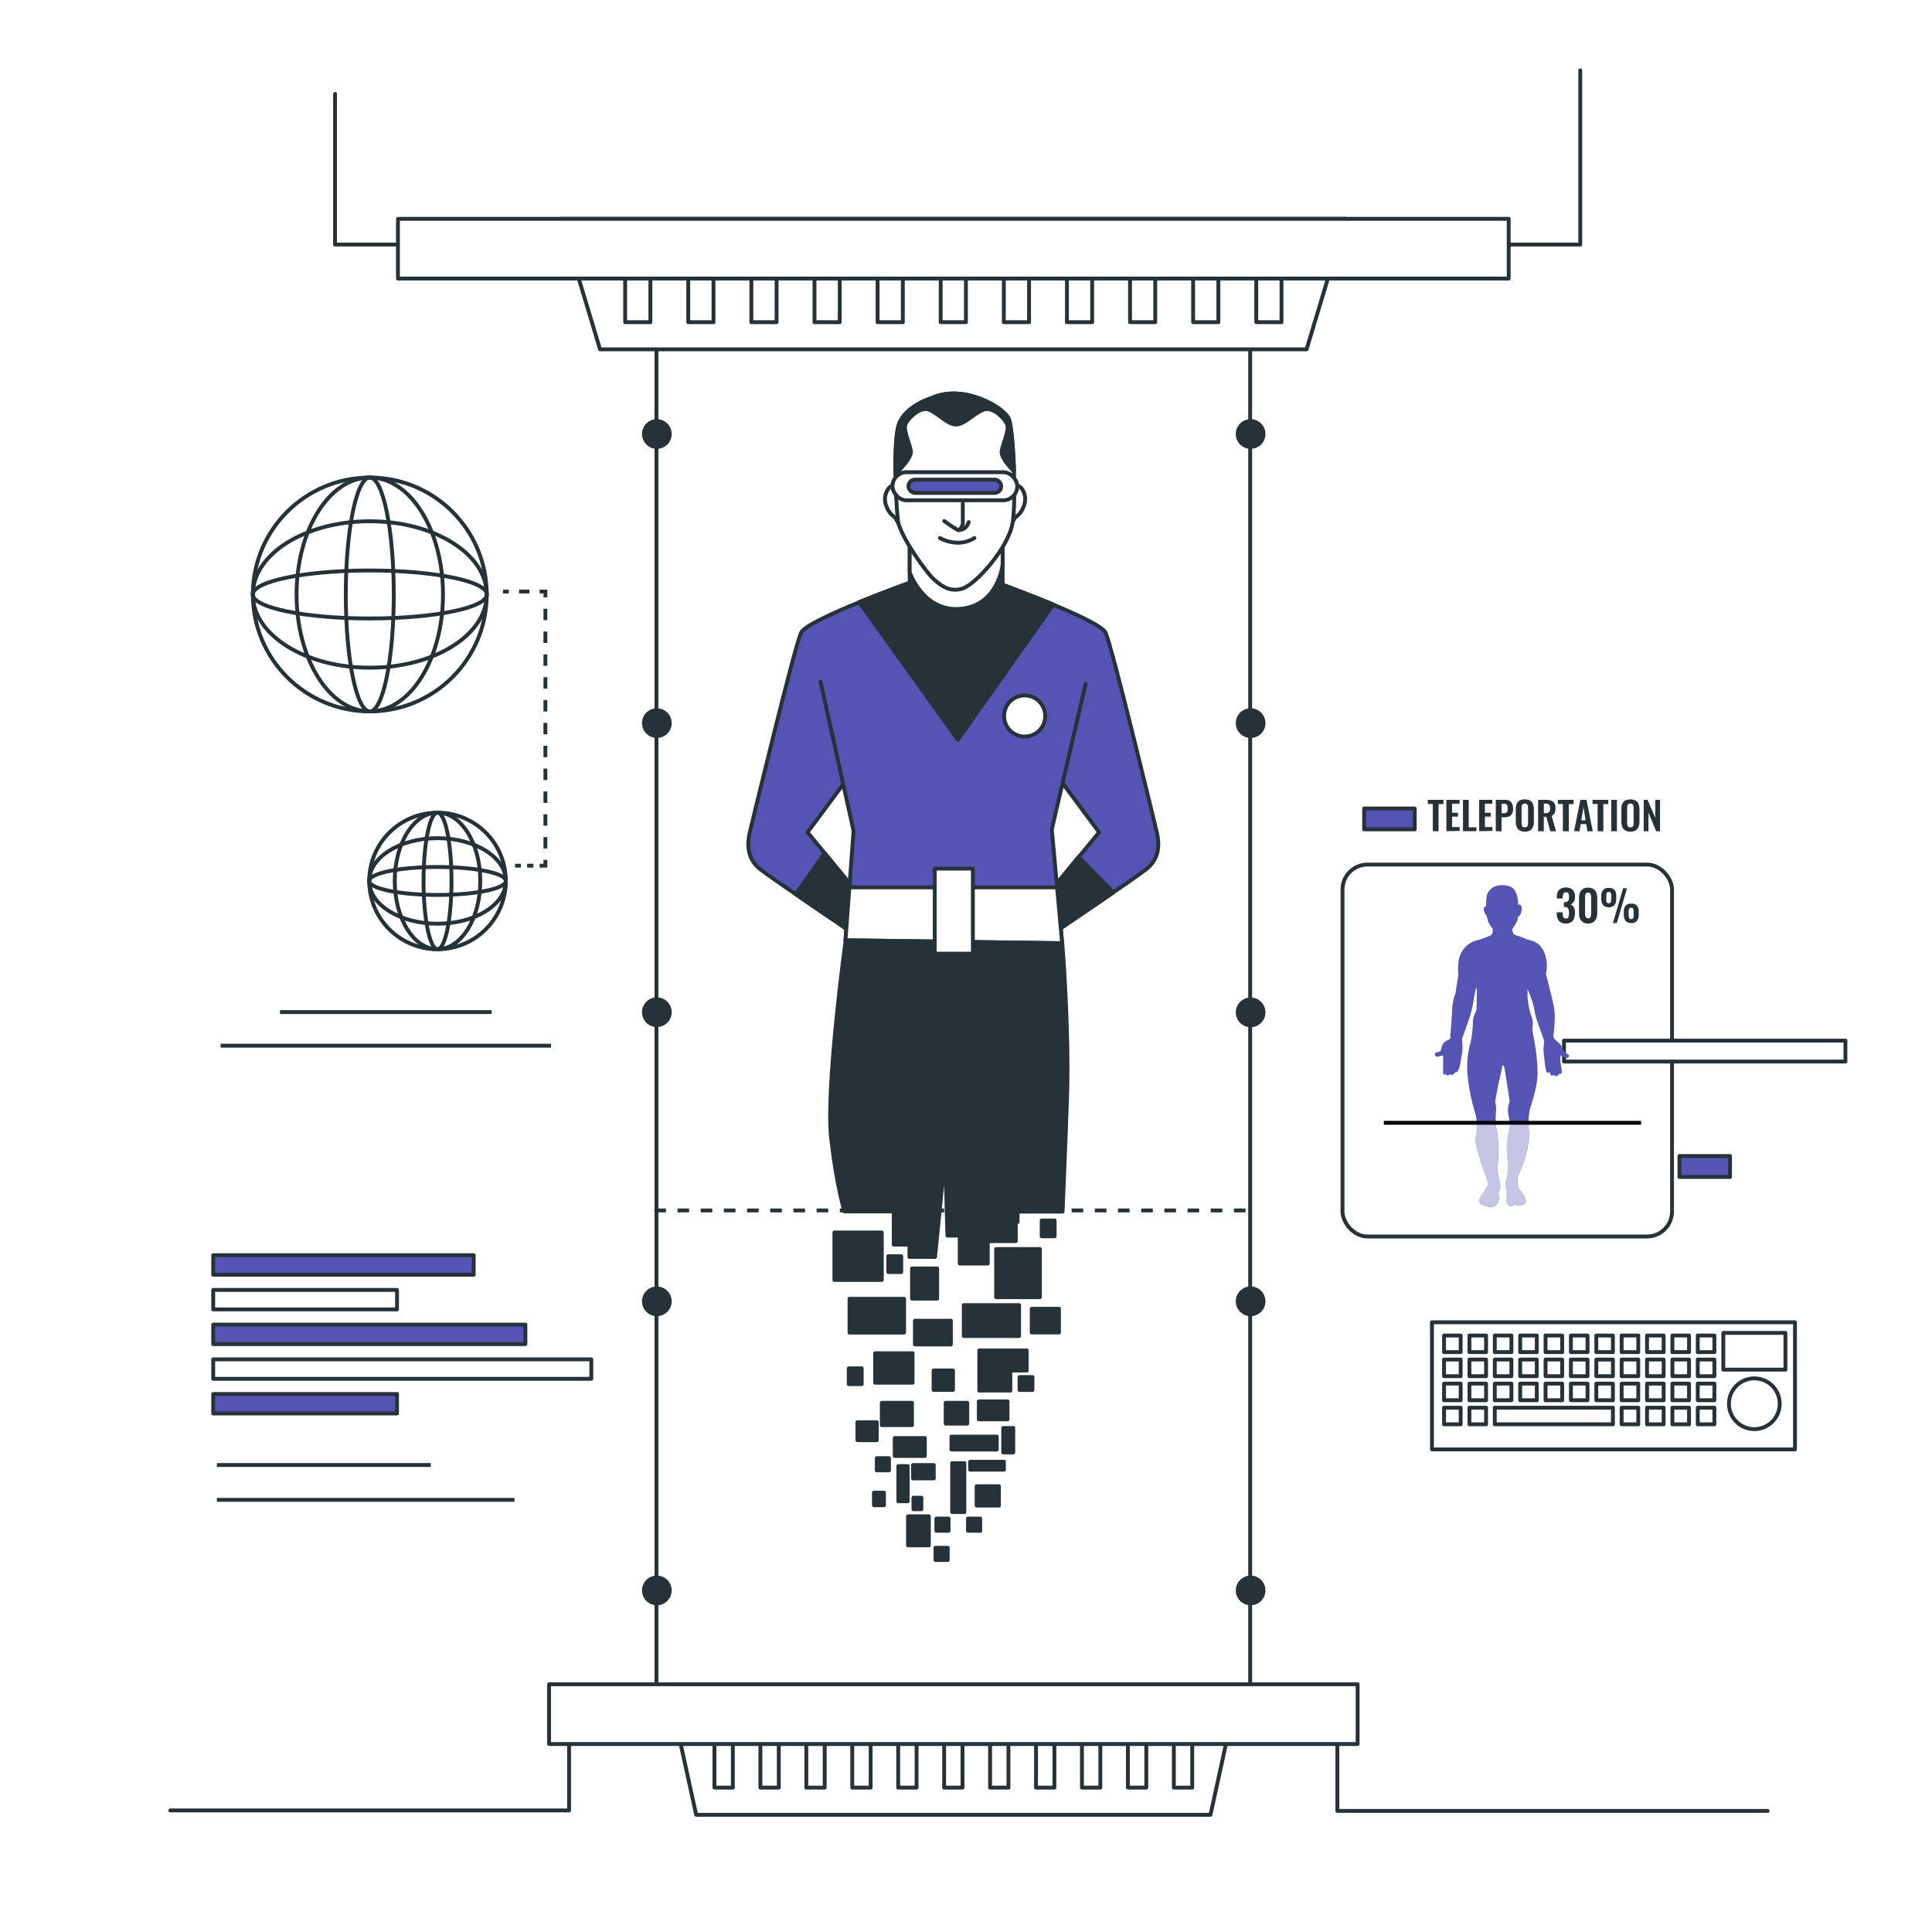 <svg class="animated" id="freepik_stories-teleportation" xmlns="http://www.w3.org/2000/svg" viewBox="0 0 500 500" version="1.1" xmlns:xlink="http://www.w3.org/1999/xlink" xmlns:svgjs="http://svgjs.com/svgjs"><style>svg#freepik_stories-teleportation:not(.animated) .animable {opacity: 0;}svg#freepik_stories-teleportation.animated #freepik--graphic-2--inject-62 {animation: 1.5s Infinite  linear shake;animation-delay: 0s;}svg#freepik_stories-teleportation.animated #freepik--Character--inject-62 {animation: 1.5s Infinite  linear floating;animation-delay: 0s;}            @keyframes shake {                10%, 90% {                    transform: translate3d(-1px, 0, 0);                  }                  20%, 80% {                    transform: translate3d(2px, 0, 0);                  }                  30%, 50%, 70% {                    transform: translate3d(-4px, 0, 0);                  }                  40%, 60% {                    transform: translate3d(4px, 0, 0);                  }            }                    @keyframes floating {                0% {                    opacity: 1;                    transform: translateY(0px);                }                50% {                    transform: translateY(-10px);                }                100% {                    opacity: 1;                    transform: translateY(0px);                }            }        </style><g id="freepik--Device--inject-62" class="animable" style="transform-origin: 417.565px 358.65px;"><rect x="370.59" y="342.2" width="93.95" height="32.9" style="fill: rgb(255, 255, 255); stroke: rgb(38, 50, 56); stroke-linecap: round; stroke-linejoin: round; transform-origin: 417.565px 358.65px;" id="el0nyl8wjg4a2s" class="animable"></rect><rect x="373.72" y="345.63" width="4.3" height="4.3" style="fill: rgb(255, 255, 255); stroke: rgb(38, 50, 56); stroke-linecap: round; stroke-linejoin: round; transform-origin: 375.87px 347.78px;" id="elvavjzfl8xf9" class="animable"></rect><rect x="380.29" y="345.63" width="4.3" height="4.3" style="fill: rgb(255, 255, 255); stroke: rgb(38, 50, 56); stroke-linecap: round; stroke-linejoin: round; transform-origin: 382.44px 347.78px;" id="elxy35e6ds33" class="animable"></rect><rect x="386.85" y="345.63" width="4.3" height="4.3" style="fill: rgb(255, 255, 255); stroke: rgb(38, 50, 56); stroke-linecap: round; stroke-linejoin: round; transform-origin: 389px 347.78px;" id="eluenih90lvyl" class="animable"></rect><rect x="393.42" y="345.63" width="4.3" height="4.3" style="fill: rgb(255, 255, 255); stroke: rgb(38, 50, 56); stroke-linecap: round; stroke-linejoin: round; transform-origin: 395.57px 347.78px;" id="elznxiboc10v" class="animable"></rect><rect x="399.99" y="345.63" width="4.3" height="4.3" style="fill: rgb(255, 255, 255); stroke: rgb(38, 50, 56); stroke-linecap: round; stroke-linejoin: round; transform-origin: 402.14px 347.78px;" id="elcpii9envk1" class="animable"></rect><rect x="406.55" y="345.63" width="4.3" height="4.3" style="fill: rgb(255, 255, 255); stroke: rgb(38, 50, 56); stroke-linecap: round; stroke-linejoin: round; transform-origin: 408.7px 347.78px;" id="elsu19t4oj7x" class="animable"></rect><rect x="413.12" y="345.63" width="4.3" height="4.3" style="fill: rgb(255, 255, 255); stroke: rgb(38, 50, 56); stroke-linecap: round; stroke-linejoin: round; transform-origin: 415.27px 347.78px;" id="elhyig7h2tgow" class="animable"></rect><rect x="419.68" y="345.63" width="4.3" height="4.3" style="fill: rgb(255, 255, 255); stroke: rgb(38, 50, 56); stroke-linecap: round; stroke-linejoin: round; transform-origin: 421.83px 347.78px;" id="elf9zbhvgymir" class="animable"></rect><rect x="426.25" y="345.63" width="4.3" height="4.3" style="fill: rgb(255, 255, 255); stroke: rgb(38, 50, 56); stroke-linecap: round; stroke-linejoin: round; transform-origin: 428.4px 347.78px;" id="elqenvccpg27" class="animable"></rect><rect x="432.82" y="345.63" width="4.3" height="4.3" style="fill: rgb(255, 255, 255); stroke: rgb(38, 50, 56); stroke-linecap: round; stroke-linejoin: round; transform-origin: 434.97px 347.78px;" id="elm7rhw8urq5l" class="animable"></rect><rect x="439.38" y="345.63" width="4.3" height="4.3" style="fill: rgb(255, 255, 255); stroke: rgb(38, 50, 56); stroke-linecap: round; stroke-linejoin: round; transform-origin: 441.53px 347.78px;" id="elqs7d4gx3ayr" class="animable"></rect><rect x="373.72" y="351.85" width="4.3" height="4.3" style="fill: rgb(255, 255, 255); stroke: rgb(38, 50, 56); stroke-linecap: round; stroke-linejoin: round; transform-origin: 375.87px 354px;" id="elhx3pfrht64b" class="animable"></rect><rect x="380.29" y="351.85" width="4.3" height="4.3" style="fill: rgb(255, 255, 255); stroke: rgb(38, 50, 56); stroke-linecap: round; stroke-linejoin: round; transform-origin: 382.44px 354px;" id="elj58qqr0x5dj" class="animable"></rect><rect x="386.85" y="351.85" width="4.3" height="4.3" style="fill: rgb(255, 255, 255); stroke: rgb(38, 50, 56); stroke-linecap: round; stroke-linejoin: round; transform-origin: 389px 354px;" id="el5fwpxgtfvxu" class="animable"></rect><rect x="393.42" y="351.85" width="4.3" height="4.3" style="fill: rgb(255, 255, 255); stroke: rgb(38, 50, 56); stroke-linecap: round; stroke-linejoin: round; transform-origin: 395.57px 354px;" id="el43nxsba3ky7" class="animable"></rect><rect x="399.99" y="351.85" width="4.3" height="4.3" style="fill: rgb(255, 255, 255); stroke: rgb(38, 50, 56); stroke-linecap: round; stroke-linejoin: round; transform-origin: 402.14px 354px;" id="ele526s6n1gi" class="animable"></rect><rect x="406.55" y="351.85" width="4.3" height="4.3" style="fill: rgb(255, 255, 255); stroke: rgb(38, 50, 56); stroke-linecap: round; stroke-linejoin: round; transform-origin: 408.7px 354px;" id="elu8oaa6txgqk" class="animable"></rect><rect x="413.12" y="351.85" width="4.3" height="4.3" style="fill: rgb(255, 255, 255); stroke: rgb(38, 50, 56); stroke-linecap: round; stroke-linejoin: round; transform-origin: 415.27px 354px;" id="el442v6sl93bz" class="animable"></rect><rect x="419.68" y="351.85" width="4.3" height="4.3" style="fill: rgb(255, 255, 255); stroke: rgb(38, 50, 56); stroke-linecap: round; stroke-linejoin: round; transform-origin: 421.83px 354px;" id="elnc46wqic0fa" class="animable"></rect><rect x="426.25" y="351.85" width="4.3" height="4.3" style="fill: rgb(255, 255, 255); stroke: rgb(38, 50, 56); stroke-linecap: round; stroke-linejoin: round; transform-origin: 428.4px 354px;" id="eljt6fbb78eg" class="animable"></rect><rect x="432.82" y="351.85" width="4.3" height="4.3" style="fill: rgb(255, 255, 255); stroke: rgb(38, 50, 56); stroke-linecap: round; stroke-linejoin: round; transform-origin: 434.97px 354px;" id="eld952jkjq6pe" class="animable"></rect><rect x="439.38" y="351.85" width="4.3" height="4.3" style="fill: rgb(255, 255, 255); stroke: rgb(38, 50, 56); stroke-linecap: round; stroke-linejoin: round; transform-origin: 441.53px 354px;" id="ele01y4mkysv9" class="animable"></rect><rect x="373.72" y="358.08" width="4.3" height="4.3" style="fill: rgb(255, 255, 255); stroke: rgb(38, 50, 56); stroke-linecap: round; stroke-linejoin: round; transform-origin: 375.87px 360.23px;" id="elgqthm6oypzs" class="animable"></rect><rect x="380.29" y="358.08" width="4.3" height="4.3" style="fill: rgb(255, 255, 255); stroke: rgb(38, 50, 56); stroke-linecap: round; stroke-linejoin: round; transform-origin: 382.44px 360.23px;" id="eltkgwbj8g5k" class="animable"></rect><rect x="386.85" y="358.08" width="4.3" height="4.3" style="fill: rgb(255, 255, 255); stroke: rgb(38, 50, 56); stroke-linecap: round; stroke-linejoin: round; transform-origin: 389px 360.23px;" id="eln5oeeu0kei" class="animable"></rect><rect x="393.42" y="358.08" width="4.3" height="4.3" style="fill: rgb(255, 255, 255); stroke: rgb(38, 50, 56); stroke-linecap: round; stroke-linejoin: round; transform-origin: 395.57px 360.23px;" id="elocmejzvxtb" class="animable"></rect><rect x="399.99" y="358.08" width="4.3" height="4.3" style="fill: rgb(255, 255, 255); stroke: rgb(38, 50, 56); stroke-linecap: round; stroke-linejoin: round; transform-origin: 402.14px 360.23px;" id="elbio4ejpbqqi" class="animable"></rect><rect x="406.55" y="358.08" width="4.3" height="4.3" style="fill: rgb(255, 255, 255); stroke: rgb(38, 50, 56); stroke-linecap: round; stroke-linejoin: round; transform-origin: 408.7px 360.23px;" id="eljcwldm1fjom" class="animable"></rect><rect x="413.12" y="358.08" width="4.3" height="4.3" style="fill: rgb(255, 255, 255); stroke: rgb(38, 50, 56); stroke-linecap: round; stroke-linejoin: round; transform-origin: 415.27px 360.23px;" id="elgggm5iks0e7" class="animable"></rect><rect x="419.68" y="358.08" width="4.3" height="4.3" style="fill: rgb(255, 255, 255); stroke: rgb(38, 50, 56); stroke-linecap: round; stroke-linejoin: round; transform-origin: 421.83px 360.23px;" id="ell3bsm2ieny" class="animable"></rect><rect x="426.25" y="358.08" width="4.3" height="4.3" style="fill: rgb(255, 255, 255); stroke: rgb(38, 50, 56); stroke-linecap: round; stroke-linejoin: round; transform-origin: 428.4px 360.23px;" id="elqgbipendun" class="animable"></rect><rect x="432.82" y="358.08" width="4.3" height="4.3" style="fill: rgb(255, 255, 255); stroke: rgb(38, 50, 56); stroke-linecap: round; stroke-linejoin: round; transform-origin: 434.97px 360.23px;" id="elvmtiswbdmq" class="animable"></rect><rect x="439.38" y="358.08" width="4.3" height="4.3" style="fill: rgb(255, 255, 255); stroke: rgb(38, 50, 56); stroke-linecap: round; stroke-linejoin: round; transform-origin: 441.53px 360.23px;" id="elmbzkria7rtg" class="animable"></rect><rect x="373.72" y="364.31" width="4.3" height="4.3" style="fill: rgb(255, 255, 255); stroke: rgb(38, 50, 56); stroke-linecap: round; stroke-linejoin: round; transform-origin: 375.87px 366.46px;" id="el28ckjcsrn3b" class="animable"></rect><rect x="380.29" y="364.31" width="4.3" height="4.3" style="fill: rgb(255, 255, 255); stroke: rgb(38, 50, 56); stroke-linecap: round; stroke-linejoin: round; transform-origin: 382.44px 366.46px;" id="el3tdm48cc43h" class="animable"></rect><polygon points="416.06 364.31 413.12 364.31 410.85 364.31 406.55 364.31 404.29 364.31 399.99 364.31 397.72 364.31 393.42 364.31 386.85 364.31 386.85 368.61 393.42 368.61 397.72 368.61 399.99 368.61 404.29 368.61 406.55 368.61 410.85 368.61 413.12 368.61 416.06 368.61 417.42 368.61 417.42 364.31 416.06 364.31" style="fill: rgb(255, 255, 255); stroke: rgb(38, 50, 56); stroke-linecap: round; stroke-linejoin: round; transform-origin: 402.135px 366.46px;" id="elewni51efj05" class="animable"></polygon><rect x="419.68" y="364.31" width="4.3" height="4.3" style="fill: rgb(255, 255, 255); stroke: rgb(38, 50, 56); stroke-linecap: round; stroke-linejoin: round; transform-origin: 421.83px 366.46px;" id="eltnlh2b0gtoc" class="animable"></rect><rect x="426.25" y="364.31" width="4.3" height="4.3" style="fill: rgb(255, 255, 255); stroke: rgb(38, 50, 56); stroke-linecap: round; stroke-linejoin: round; transform-origin: 428.4px 366.46px;" id="eltl4clmdaw5" class="animable"></rect><rect x="432.82" y="364.31" width="4.3" height="4.3" style="fill: rgb(255, 255, 255); stroke: rgb(38, 50, 56); stroke-linecap: round; stroke-linejoin: round; transform-origin: 434.97px 366.46px;" id="eln5jcdwhl9a" class="animable"></rect><rect x="439.38" y="364.31" width="4.3" height="4.3" style="fill: rgb(255, 255, 255); stroke: rgb(38, 50, 56); stroke-linecap: round; stroke-linejoin: round; transform-origin: 441.53px 366.46px;" id="eljcvorws0x69" class="animable"></rect><rect x="445.99" y="344.95" width="16.08" height="9.51" style="fill: rgb(255, 255, 255); stroke: rgb(38, 50, 56); stroke-linecap: round; stroke-linejoin: round; transform-origin: 454.03px 349.705px;" id="eli1nfqyf574c" class="animable"></rect><circle cx="454.02" cy="363.29" r="6.57" style="fill: rgb(255, 255, 255); stroke: rgb(38, 50, 56); stroke-linecap: round; stroke-linejoin: round; transform-origin: 454.02px 363.29px;" id="el2m0t21exhct" class="animable"></circle></g><g id="freepik--graphic-3--inject-62" class="animable" style="transform-origin: 395.665px 263.438px;"><rect x="347.44" y="223.75" width="85.28" height="96.25" rx="6.46" style="fill: rgb(255, 255, 255); stroke: rgb(38, 50, 56); stroke-linecap: round; stroke-linejoin: round; transform-origin: 390.08px 271.875px;" id="el3c84fw8ck2i" class="animable"></rect><rect x="353.04" y="209.23" width="13.09" height="5.41" style="fill: rgb(85, 84, 180); stroke: rgb(38, 50, 56); stroke-linecap: round; stroke-linejoin: round; transform-origin: 359.585px 211.935px;" id="el7axnzdjek7o" class="animable"></rect><g id="el63zbd47rwns"><rect x="404.76" y="269.31" width="72.83" height="5.41" style="fill: rgb(255, 255, 255); stroke: rgb(38, 50, 56); stroke-linecap: round; stroke-linejoin: round; transform-origin: 441.175px 272.015px; transform: rotate(-90deg);" class="animable"></rect></g><g id="elxtomwkxjbx"><rect x="434.64" y="299.18" width="13.09" height="5.41" style="fill: rgb(85, 84, 180); stroke: rgb(38, 50, 56); stroke-linecap: round; stroke-linejoin: round; transform-origin: 441.185px 301.885px; transform: rotate(-90deg);" class="animable"></rect></g><path d="M392.86,234.1a6.48,6.48,0,0,0-.92-3.79c-1.1-1.43-3.62-1.43-4.71-1a3.56,3.56,0,0,0-2.44,2.44,12.55,12.55,0,0,0-.17,2.78.81.81,0,0,0-.59,1.09,3.43,3.43,0,0,0,.76,1.44s.25,1.17.42,1.68a8.54,8.54,0,0,0,1.09,1.6s.17,1.26-.42,1.68a23.81,23.81,0,0,1-4,1.43,6.41,6.41,0,0,0-4.29,4.71,14.47,14.47,0,0,0-.17,4.12l-.75,4.8a12.75,12.75,0,0,0-.85,4.12c-.08,2.36-.5,7.07-.5,7.07s.5.34-.67.93-1.27,1-1.43,1.43-.26,1.26-.59,1.51-1.43,0-1.27.84,1.35.34,1.35.34l.76-.17v4.29c0,.42.25,1,.67.51,0,0,.42.59.67.33l.41-.23a1.45,1.45,0,0,0,.74.11c.23-.08.7-.73.7-.73s.11.35.55-.17a3.75,3.75,0,0,0,.62-1.61c.11-.44.49-2.84.61-3.25a18.11,18.11,0,0,0,0-2.57l-.09-.94s1.9-5.17,2.23-6.4a28.47,28.47,0,0,0,.79-3.57c.11-1.05.61-3.13.61-3.13l.21-.09s0,4.95-.09,5.59-1,1.84-.91,3.36a27.29,27.29,0,0,1-.58,5,23.56,23.56,0,0,0-.79,8.75,49.15,49.15,0,0,0,2,9.79,13,13,0,0,1,.16,5.64c-.26,2.07.15,3,.88,5.63s2,5.43,2.17,6.47-.31,1.13-.57,1.75-1.66,2.23-1.71,2.9.42,1.19,1.71,1.55,2.22.36,2.84-.46a2.53,2.53,0,0,0,.62-2c-.05-.62-.2-.72,0-1.29a2.77,2.77,0,0,0,.31-1.86c-.15-1-.05-.11-.46-2.12s.05-4.66.05-5.79a35.8,35.8,0,0,0-.26-5.17,11.5,11.5,0,0,1-.46-2.59,21.9,21.9,0,0,1,.1-3.41,10.88,10.88,0,0,0-.26-2.38s1-5.37,1.09-5.58.82-3.78.82-3.78a.62.62,0,0,1,.42.31c.1.26,1.44,9,1.44,9a7.59,7.59,0,0,0-.46,2.33c0,.93.62,3.56.62,3.56s-.41,1.66-.78,4.24.21,5.28.16,6.88a15.51,15.51,0,0,1-.36,3.1,5.15,5.15,0,0,0-.16,2.53l.26.78a10.75,10.75,0,0,0-.15,2.12c.05.93.46,1.55,1.08,1.65a1.14,1.14,0,0,0,1-.46,2.15,2.15,0,0,0,1.61.21c.88-.26,1.5-.63,1.29-1.35a5.49,5.49,0,0,0-.93-2c-.57-.77-.93-.87-1.09-1.8a5.92,5.92,0,0,1,.21-2.85,30.74,30.74,0,0,0,2.28-6.72c.62-3.36.51-3.57.36-4.76a20.75,20.75,0,0,1,.2-5c.26-1.29,2.07-5.95,2.07-9.72a52.55,52.55,0,0,0-1-9.25,21.8,21.8,0,0,1-.36-2.43,5.19,5.19,0,0,0,0-2.33c-.31-1.09-.52-1.5-.78-2.69a29.6,29.6,0,0,1-.46-3.15v-2s1,2.38,1.44,4,.47,2.64,1,4.19,1.6,4.45,1.81,5.07-.26,1.7-.06,3.36.42,4.5.78,4.91.78,0,.78,0,.15.83.46.93.72-.21.72-.21a.43.43,0,0,0,.63.31,1,1,0,0,0,.62-.57s.77.31.67-.72-.36-2.43-.36-2.74.05-1.29.05-1.29a2.36,2.36,0,0,0,.93.46c.41.05.82.47,1.14,0s.05-.62-.52-1a2.65,2.65,0,0,1-1-1.08c-.41-.63-.05-.78-.93-1.56s-1.44-1.13-1.44-1.81.67-4.85.05-7.85-.93-3.78-1-4.24-1-4-1-4a9.39,9.39,0,0,0-.62-6c-1.45-2.74-3.41-2.53-4.91-3.21s-2.69-.82-2.9-1.24a5,5,0,0,1-.31-1.13,10.27,10.27,0,0,0,1.4-2.49l.05-.62s.83-.31,1-1.91S392.86,234.1,392.86,234.1Z" style="fill: rgb(85, 84, 180); transform-origin: 388.705px 270.71px;" id="elc9e8pkrpy9w" class="animable"></path><g id="ellje1239bcoq"><path d="M388.2,306.51c-.15-1-.05-.11-.46-2.12s.05-4.66.05-5.79a35.8,35.8,0,0,0-.26-5.17,11.5,11.5,0,0,1-.46-2.59,2.28,2.28,0,0,1,0-.26h-4.88a19.39,19.39,0,0,1-.22,3.21c-.26,2.07.15,3,.88,5.63s2,5.43,2.17,6.47-.31,1.13-.57,1.75-1.66,2.23-1.71,2.9.42,1.19,1.71,1.55,2.22.36,2.84-.46a2.53,2.53,0,0,0,.62-2c-.05-.62-.2-.72,0-1.29A2.77,2.77,0,0,0,388.2,306.51Z" style="fill: rgb(255, 255, 255); opacity: 0.66; transform-origin: 385.069px 301.45px;" class="animable"></path></g><g id="elch122retxm"><path d="M395.58,290.58h-4.81c0,.19.07.31.07.31s-.41,1.66-.78,4.24.21,5.28.16,6.88a15.51,15.51,0,0,1-.36,3.1,5.15,5.15,0,0,0-.16,2.53l.26.78a10.75,10.75,0,0,0-.15,2.12c.05.93.46,1.55,1.08,1.65a1.14,1.14,0,0,0,1-.46,2.15,2.15,0,0,0,1.61.21c.88-.26,1.5-.63,1.29-1.35a5.49,5.49,0,0,0-.93-2c-.57-.77-.93-.87-1.09-1.8a5.92,5.92,0,0,1,.21-2.85,30.74,30.74,0,0,0,2.28-6.72c.62-3.36.51-3.57.36-4.76A14.26,14.26,0,0,1,395.58,290.58Z" style="fill: rgb(255, 255, 255); opacity: 0.66; transform-origin: 392.674px 301.386px;" class="animable"></path></g><line x1="358.14" y1="290.58" x2="424.71" y2="290.58" style="fill: none; stroke: rgb(0, 0, 0); stroke-miterlimit: 10; transform-origin: 391.425px 290.58px;" id="elxiia0v1axd" class="animable"></line><path d="M405.25,239a2.6,2.6,0,0,1-1.37-.32,1.82,1.82,0,0,1-.76-.9,3.82,3.82,0,0,1-.23-1.37v-.31h1.53v.26a3.61,3.61,0,0,0,.08.73.69.69,0,0,0,.76.61.74.74,0,0,0,.52-.16A1,1,0,0,0,406,237a4.38,4.38,0,0,0,.06-.77,2.19,2.19,0,0,0-.22-1.09.91.91,0,0,0-.84-.43h-.26v-1.24H405a1,1,0,0,0,.85-.33,1.79,1.79,0,0,0,.23-1,2,2,0,0,0-.17-.9.7.7,0,0,0-.67-.32.63.63,0,0,0-.64.36,2.36,2.36,0,0,0-.17.92v.34h-1.53v-.44a2.91,2.91,0,0,1,.27-1.31,1.92,1.92,0,0,1,.8-.82,2.65,2.65,0,0,1,1.27-.29,2.69,2.69,0,0,1,1.3.28,2,2,0,0,1,.8.81,2.84,2.84,0,0,1,.27,1.3,2.41,2.41,0,0,1-.33,1.32,1.6,1.6,0,0,1-.86.67,1.49,1.49,0,0,1,.62.38,1.81,1.81,0,0,1,.42.72,3.3,3.3,0,0,1,.15,1.06,4.22,4.22,0,0,1-.23,1.44,1.89,1.89,0,0,1-.75,1A2.42,2.42,0,0,1,405.25,239Z" style="fill: rgb(38, 50, 56); transform-origin: 405.251px 234.341px;" id="eltz8dtn1brpl" class="animable"></path><path d="M411,239a2.32,2.32,0,0,1-1.31-.34,2,2,0,0,1-.78-.92,3.27,3.27,0,0,1-.26-1.36v-4a3.52,3.52,0,0,1,.25-1.39,2,2,0,0,1,.77-.93,2.35,2.35,0,0,1,1.33-.34,2.4,2.4,0,0,1,1.34.34,2,2,0,0,1,.77.93,3.71,3.71,0,0,1,.25,1.39v4a3.44,3.44,0,0,1-.26,1.36,2.09,2.09,0,0,1-.79.92A2.3,2.3,0,0,1,411,239Zm0-1.33a.64.64,0,0,0,.52-.21,1.18,1.18,0,0,0,.22-.51,3.1,3.1,0,0,0,.05-.6v-4a3.24,3.24,0,0,0-.05-.62,1.1,1.1,0,0,0-.21-.52A.65.65,0,0,0,411,231a.62.62,0,0,0-.52.21,1.11,1.11,0,0,0-.22.52,4.32,4.32,0,0,0-.05.62v4a3.13,3.13,0,0,0,.06.6,1.19,1.19,0,0,0,.23.51A.6.6,0,0,0,411,237.66Z" style="fill: rgb(38, 50, 56); transform-origin: 411.005px 234.36px;" id="elvy03cz5d3yj" class="animable"></path><path d="M416.34,234.78a1.73,1.73,0,0,1-1.48-.58,2.67,2.67,0,0,1-.45-1.66V232a2.54,2.54,0,0,1,.44-1.65,1.78,1.78,0,0,1,1.49-.55,1.86,1.86,0,0,1,1.5.53,2.48,2.48,0,0,1,.44,1.63v.62a2.68,2.68,0,0,1-.44,1.65A1.8,1.8,0,0,1,416.34,234.78Zm0-1a.56.56,0,0,0,.43-.15,1,1,0,0,0,.17-.44,4.19,4.19,0,0,0,.05-.65V232a2.88,2.88,0,0,0-.1-.87c-.07-.2-.25-.3-.55-.3s-.47.1-.53.3a2.88,2.88,0,0,0-.1.87v.54a4,4,0,0,0,0,.63.89.89,0,0,0,.18.44A.53.53,0,0,0,416.34,233.75Zm1.08,5.1,2.65-9h1l-2.64,9Zm4.74,0a1.75,1.75,0,0,1-1.48-.58,2.71,2.71,0,0,1-.44-1.68v-.54a2.66,2.66,0,0,1,.43-1.66,1.76,1.76,0,0,1,1.49-.55,1.82,1.82,0,0,1,1.5.53,2.59,2.59,0,0,1,.44,1.64v.61a2.63,2.63,0,0,1-.45,1.66A1.77,1.77,0,0,1,422.16,238.89Zm0-1a.54.54,0,0,0,.43-.16.85.85,0,0,0,.18-.43,6.11,6.11,0,0,0,0-.64v-.53a2.84,2.84,0,0,0-.1-.87c-.06-.2-.24-.31-.54-.31a.5.5,0,0,0-.54.32,2.81,2.81,0,0,0-.1.86v.53a3.87,3.87,0,0,0,.05.64.9.9,0,0,0,.17.43A.51.51,0,0,0,422.16,237.85Z" style="fill: rgb(38, 50, 56); transform-origin: 419.254px 234.344px;" id="elr1geiq5xaga" class="animable"></path><path d="M370.81,215.11v-7.05h-1.3V207h4.06v1.09H372.3v7.05Z" style="fill: rgb(38, 50, 56); transform-origin: 371.54px 211.07px;" id="elhmwi4n7z5hc" class="animable"></path><path d="M374.32,215.11V207h3.41v1H375.8v2.35h1.52v1H375.8v2.69h1.95v1Z" style="fill: rgb(38, 50, 56); transform-origin: 376.035px 211.055px;" id="eliottjciuh6k" class="animable"></path><path d="M378.62,215.11V207h1.48v7.11h2v1Z" style="fill: rgb(38, 50, 56); transform-origin: 380.36px 211.055px;" id="elzgrvaurl93" class="animable"></path><path d="M382.81,215.11V207h3.41v1h-1.93v2.35h1.52v1h-1.52v2.69h1.95v1Z" style="fill: rgb(38, 50, 56); transform-origin: 384.525px 211.055px;" id="elp0rtuc5xnr" class="animable"></path><path d="M387.11,215.11V207h2.39a2.3,2.3,0,0,1,1.19.27,1.54,1.54,0,0,1,.67.79,3.11,3.11,0,0,1,.22,1.25,2.62,2.62,0,0,1-.27,1.28,1.59,1.59,0,0,1-.76.71,2.74,2.74,0,0,1-1.15.22h-.8v3.62Zm1.49-4.66h.56a1.36,1.36,0,0,0,.63-.12.64.64,0,0,0,.31-.37,2.51,2.51,0,0,0,.08-.69,3.59,3.59,0,0,0-.06-.72.68.68,0,0,0-.28-.41,1.46,1.46,0,0,0-.68-.13h-.56Z" style="fill: rgb(38, 50, 56); transform-origin: 389.346px 211.069px;" id="ele6rvg1awova" class="animable"></path><path d="M394.62,215.22a2.61,2.61,0,0,1-1.38-.32,1.75,1.75,0,0,1-.73-.93,4,4,0,0,1-.23-1.42V209.5a3.93,3.93,0,0,1,.23-1.41,1.72,1.72,0,0,1,.73-.9,2.61,2.61,0,0,1,1.38-.31,2.65,2.65,0,0,1,1.39.31,1.81,1.81,0,0,1,.73.9,3.93,3.93,0,0,1,.23,1.41v3.06a4,4,0,0,1-.23,1.41,1.82,1.82,0,0,1-.73.92A2.55,2.55,0,0,1,394.62,215.22Zm0-1.1a.7.7,0,0,0,.78-.6,2.93,2.93,0,0,0,.06-.61v-3.75a2.8,2.8,0,0,0-.06-.61.76.76,0,0,0-.24-.43.81.81,0,0,0-.54-.16.83.83,0,0,0-.54.16.76.76,0,0,0-.24.43,2.8,2.8,0,0,0-.06.61v3.75a2.93,2.93,0,0,0,.06.61.7.7,0,0,0,.23.44A.79.79,0,0,0,394.62,214.12Z" style="fill: rgb(38, 50, 56); transform-origin: 394.625px 211.05px;" id="el662tm85i4lk" class="animable"></path><path d="M398.06,215.11V207H400a4.28,4.28,0,0,1,1.39.19,1.69,1.69,0,0,1,.87.67,2.42,2.42,0,0,1,.29,1.29,3.91,3.91,0,0,1-.09.88,1.65,1.65,0,0,1-.3.67,1.41,1.41,0,0,1-.6.43l1.14,4h-1.49l-1-3.73h-.68v3.73Zm1.49-4.66H400a1.63,1.63,0,0,0,.69-.13.76.76,0,0,0,.37-.4,2,2,0,0,0,.11-.71,1.54,1.54,0,0,0-.23-.92,1,1,0,0,0-.86-.31h-.54Z" style="fill: rgb(38, 50, 56); transform-origin: 400.38px 211.064px;" id="el2ownx9r34v1" class="animable"></path><path d="M404.47,215.11v-7.05h-1.29V207h4.06v1.09H406v7.05Z" style="fill: rgb(38, 50, 56); transform-origin: 405.21px 211.07px;" id="elbe4odq84av" class="animable"></path><path d="M407.37,215.11,409,207h1.58l1.63,8.14h-1.37l-.33-1.88H409.1l-.34,1.88Zm1.88-2.82h1.1l-.55-3.42Z" style="fill: rgb(38, 50, 56); transform-origin: 409.79px 211.07px;" id="elaycgn0jmp8g" class="animable"></path><path d="M413.46,215.11v-7.05h-1.3V207h4.06v1.09h-1.28v7.05Z" style="fill: rgb(38, 50, 56); transform-origin: 414.19px 211.07px;" id="elnfpomil6skq" class="animable"></path><path d="M417,215.11V207h1.46v8.14Z" style="fill: rgb(38, 50, 56); transform-origin: 417.73px 211.07px;" id="elbrfxwi4363e" class="animable"></path><path d="M421.94,215.22a2.61,2.61,0,0,1-1.38-.32,1.8,1.8,0,0,1-.73-.93,4,4,0,0,1-.22-1.42V209.5a3.94,3.94,0,0,1,.22-1.41,1.76,1.76,0,0,1,.73-.9,3.25,3.25,0,0,1,2.77,0,1.76,1.76,0,0,1,.73.9,3.72,3.72,0,0,1,.23,1.41v3.06a3.79,3.79,0,0,1-.23,1.41,1.77,1.77,0,0,1-.73.92A2.53,2.53,0,0,1,421.94,215.22Zm0-1.1a.79.79,0,0,0,.55-.16.81.81,0,0,0,.23-.44,2.93,2.93,0,0,0,.06-.61v-3.75a2.8,2.8,0,0,0-.06-.61.81.81,0,0,0-.23-.43.84.84,0,0,0-.55-.16.8.8,0,0,0-.53.16.76.76,0,0,0-.24.43,2.8,2.8,0,0,0-.06.61v3.75a3,3,0,0,0,.05.61.76.76,0,0,0,.24.44A.77.77,0,0,0,421.94,214.12Z" style="fill: rgb(38, 50, 56); transform-origin: 421.95px 211.052px;" id="elq03ql97argo" class="animable"></path><path d="M425.39,215.11V207h1l2,4.64V207h1.23v8.14h-1l-2-4.86v4.86Z" style="fill: rgb(38, 50, 56); transform-origin: 427.505px 211.07px;" id="elq2cf9pp5zjk" class="animable"></path></g><g id="freepik--graphic-2--inject-62" class="animable" style="transform-origin: 104.105px 356.505px;"><rect x="55.18" y="324.85" width="67.41" height="5.05" style="fill: rgb(85, 84, 180); stroke: rgb(38, 50, 56); stroke-linecap: round; stroke-linejoin: round; transform-origin: 88.885px 327.375px;" id="elbl4osofaku8" class="animable"></rect><rect x="55.18" y="333.83" width="47.57" height="5.05" style="fill: rgb(255, 255, 255); stroke: rgb(38, 50, 56); stroke-linecap: round; stroke-linejoin: round; transform-origin: 78.965px 336.355px;" id="el07vupilqkyrf" class="animable"></rect><rect x="55.18" y="360.76" width="47.57" height="5.05" style="fill: rgb(85, 84, 180); stroke: rgb(38, 50, 56); stroke-linecap: round; stroke-linejoin: round; transform-origin: 78.965px 363.285px;" id="elm8syx4092kb" class="animable"></rect><rect x="55.18" y="342.81" width="80.79" height="5.05" style="fill: rgb(85, 84, 180); stroke: rgb(38, 50, 56); stroke-linecap: round; stroke-linejoin: round; transform-origin: 95.575px 345.335px;" id="elwvsn2vwpkda" class="animable"></rect><rect x="55.18" y="351.79" width="97.85" height="5.05" style="fill: rgb(255, 255, 255); stroke: rgb(38, 50, 56); stroke-linecap: round; stroke-linejoin: round; transform-origin: 104.105px 354.315px;" id="eltuifz167k69" class="animable"></rect><line x1="56.12" y1="379.14" x2="111.48" y2="379.14" style="fill: none; stroke: rgb(38, 50, 56); stroke-miterlimit: 10; transform-origin: 83.8px 379.14px;" id="elv0a9ojt0tw" class="animable"></line><line x1="56.12" y1="388.16" x2="133.14" y2="388.16" style="fill: none; stroke: rgb(38, 50, 56); stroke-miterlimit: 10; transform-origin: 94.63px 388.16px;" id="eld0o1bwi56f" class="animable"></line></g><g id="freepik--graphic-1--inject-62" class="animable" style="transform-origin: 99.447px 192.532px;"><g id="elf7788rdiu4a"><circle cx="95.7" cy="153.85" r="30.26" style="fill: none; stroke: rgb(38, 50, 56); stroke-miterlimit: 10; transform-origin: 95.7px 153.85px; transform: rotate(-22.05deg);" class="animable"></circle></g><ellipse cx="95.7" cy="153.85" rx="18.95" ry="30.26" style="fill: none; stroke: rgb(38, 50, 56); stroke-miterlimit: 10; transform-origin: 95.7px 153.85px;" id="elbknd3rvtnta" class="animable"></ellipse><ellipse cx="95.7" cy="153.85" rx="6.21" ry="30.26" style="fill: none; stroke: rgb(38, 50, 56); stroke-miterlimit: 10; transform-origin: 95.7px 153.85px;" id="el43btdqafnyi" class="animable"></ellipse><ellipse cx="95.7" cy="153.85" rx="30.26" ry="18.95" style="fill: none; stroke: rgb(38, 50, 56); stroke-miterlimit: 10; transform-origin: 95.7px 153.85px;" id="elmyxwcjmny5h" class="animable"></ellipse><path d="M95.7,160.06c-16.71,0-30.26-2.78-30.26-6.21S79,147.64,95.7,147.64,126,150.42,126,153.85,112.41,160.06,95.7,160.06Z" style="fill: none; stroke: rgb(38, 50, 56); stroke-miterlimit: 10; transform-origin: 95.72px 153.85px;" id="ele438nrdk3fs" class="animable"></path><circle cx="113.23" cy="227.99" r="17.67" style="fill: none; stroke: rgb(38, 50, 56); stroke-miterlimit: 10; transform-origin: 113.23px 227.99px;" id="ell66ikcme9ns" class="animable"></circle><ellipse cx="113.23" cy="227.99" rx="11.07" ry="17.67" style="fill: none; stroke: rgb(38, 50, 56); stroke-miterlimit: 10; transform-origin: 113.23px 227.99px;" id="elyofg2fkdils" class="animable"></ellipse><ellipse cx="113.23" cy="227.99" rx="3.62" ry="17.67" style="fill: none; stroke: rgb(38, 50, 56); stroke-miterlimit: 10; transform-origin: 113.23px 227.99px;" id="el2ob99tpgrza" class="animable"></ellipse><ellipse cx="113.23" cy="227.99" rx="17.67" ry="11.07" style="fill: none; stroke: rgb(38, 50, 56); stroke-miterlimit: 10; transform-origin: 113.23px 227.99px;" id="el5f06zwkdftb" class="animable"></ellipse><ellipse cx="113.23" cy="227.99" rx="17.67" ry="3.62" style="fill: none; stroke: rgb(38, 50, 56); stroke-miterlimit: 10; transform-origin: 113.23px 227.99px;" id="el7v5mwe8sn2x" class="animable"></ellipse><line x1="130.18" y1="153.09" x2="131.68" y2="153.09" style="fill: none; stroke: rgb(38, 50, 56); stroke-miterlimit: 10; transform-origin: 130.93px 153.09px;" id="elyajr5h26brs" class="animable"></line><line x1="134.34" y1="153.09" x2="138.32" y2="153.09" style="fill: none; stroke: rgb(38, 50, 56); stroke-miterlimit: 10; stroke-dasharray: 2.659, 2.659; transform-origin: 136.33px 153.09px;" id="elk4tqk2ituwp" class="animable"></line><polyline points="139.65 153.09 141.15 153.09 141.15 154.59" style="fill: none; stroke: rgb(38, 50, 56); stroke-miterlimit: 10; transform-origin: 140.4px 153.84px;" id="elr8clyc25w2g" class="animable"></polyline><line x1="141.15" y1="157.54" x2="141.15" y2="221.07" style="fill: none; stroke: rgb(38, 50, 56); stroke-miterlimit: 10; stroke-dasharray: 2.955, 2.955; transform-origin: 141.15px 189.305px;" id="elmtmbkj457g" class="animable"></line><polyline points="141.15 222.54 141.15 224.04 139.65 224.04" style="fill: none; stroke: rgb(38, 50, 56); stroke-miterlimit: 10; transform-origin: 140.4px 223.29px;" id="elfv0wp5l3j2l" class="animable"></polyline><line x1="138.04" y1="224.04" x2="135.62" y2="224.04" style="fill: none; stroke: rgb(38, 50, 56); stroke-miterlimit: 10; stroke-dasharray: 1.614, 1.614; transform-origin: 136.83px 224.04px;" id="el7ffspaw7zr" class="animable"></line><line x1="134.81" y1="224.04" x2="133.31" y2="224.04" style="fill: none; stroke: rgb(38, 50, 56); stroke-miterlimit: 10; transform-origin: 134.06px 224.04px;" id="elsjp9byvrvip" class="animable"></line><line x1="72.46" y1="261.93" x2="127.24" y2="261.93" style="fill: none; stroke: rgb(38, 50, 56); stroke-miterlimit: 10; transform-origin: 99.85px 261.93px;" id="elzjrt2yfzvhh" class="animable"></line><line x1="57.09" y1="270.62" x2="142.6" y2="270.62" style="fill: none; stroke: rgb(38, 50, 56); stroke-miterlimit: 10; transform-origin: 99.845px 270.62px;" id="elg0l6vckki3s" class="animable"></line></g><g id="freepik--Character--inject-62" class="animable" style="transform-origin: 246.713px 252.776px;"><path d="M299.34,215.21c-1.1-4.56-11.59-48.08-13.24-51.5s-28.71-13.11-28.71-13.11l-10.67-2.47-10.67,2.47s-27.05,9.69-28.71,13.11-12.14,46.94-13.25,51.5,0,7.6,2.58,9.69,22.27,15.39,22.27,15.39l1.47-11L209,215.4l10.86-14.63h53.72l10.86,14.63L273,229.27l1.47,11s19.69-13.3,22.27-15.39S300.45,219.77,299.34,215.21Z" style="fill: rgb(85, 84, 180); stroke: rgb(38, 50, 56); stroke-linecap: round; stroke-linejoin: round; transform-origin: 246.713px 194.21px;" id="el3w7uh7sxeac" class="animable"></path><path d="M205.94,231.44c6.15,4.23,13,8.85,13,8.85l1.47-11-7-8.49Z" style="fill: rgb(38, 50, 56); stroke: rgb(38, 50, 56); stroke-linecap: round; stroke-linejoin: round; transform-origin: 213.175px 230.545px;" id="elhesv0zpx5v" class="animable"></path><path d="M273,229.27l1.47,11s7.36-5,13.67-9.31l-9-9.19Z" style="fill: rgb(38, 50, 56); stroke: rgb(38, 50, 56); stroke-linecap: round; stroke-linejoin: round; transform-origin: 280.57px 231.02px;" id="elr4b4f9nhgbc" class="animable"></path><polyline points="212.35 176.44 220.9 215.02 218.81 243.34 274.88 244.1 272.21 214.64 280.96 177.01" style="fill: rgb(85, 84, 180); stroke: rgb(38, 50, 56); stroke-linecap: round; stroke-linejoin: round; transform-origin: 246.655px 210.27px;" id="el6x4oo2iefe" class="animable"></polyline><path d="M247.89,191.45l24.73-35c-7.46-3.11-15.23-5.89-15.23-5.89l-10.67-2.47-10.67,2.47s-6.75,2.41-13.71,5.26Z" style="fill: rgb(38, 50, 56); stroke: rgb(38, 50, 56); stroke-linecap: round; stroke-linejoin: round; transform-origin: 247.48px 169.77px;" id="ela6qq0tckq46" class="animable"></path><path d="M235.43,139.65v14.84s3.36,9.85,12.5,9.49c10.45-.41,11.55-11.55,11.55-11.55V140.06Z" style="fill: rgb(38, 50, 56); stroke: rgb(38, 50, 56); stroke-linecap: round; stroke-linejoin: round; transform-origin: 247.455px 151.82px;" id="elslfcvq2agad" class="animable"></path><path d="M235.43,133.28v14.84s3.36,9.85,12.5,9.49c10.45-.42,11.55-11.55,11.55-11.55V133.69Z" style="fill: rgb(255, 255, 255); stroke: rgb(38, 50, 56); stroke-linecap: round; stroke-linejoin: round; transform-origin: 247.455px 145.45px;" id="eloeqnpsiyrk" class="animable"></path><path d="M231.85,126.05s-1.37-1.24-2.47,1.37.69,5.22,1.51,5.91l.83.69.82,1.51Z" style="fill: none; stroke: rgb(38, 50, 56); stroke-linecap: round; stroke-linejoin: round; transform-origin: 230.786px 130.643px;" id="el25zih6y6c6c" class="animable"></path><path d="M262.5,126.05s1.38-1.24,2.47,1.37-.68,5.22-1.51,5.91l-.82.69-.83,1.51Z" style="fill: none; stroke: rgb(38, 50, 56); stroke-linecap: round; stroke-linejoin: round; transform-origin: 263.562px 130.643px;" id="elp71za5gmg88" class="animable"></path><path d="M241.2,103s-6.73,1.92-8.52,6.73-.62,24.31-.14,25.84c1.51,4.81,7.42,12.78,8.93,14.15s4,3.72,7.56,2.62,12.1-10.72,13.06-17.18.14-23.64-1-26.66S249.31,99.25,241.2,103Z" style="fill: rgb(255, 255, 255); stroke: rgb(38, 50, 56); stroke-linecap: round; stroke-linejoin: round; transform-origin: 247.116px 127.229px;" id="elvffbwxl0rv" class="animable"></path><path d="M244.36,134.84s3.16,2.34,3.71,2.34,1.1-1.51,1.1-1.51v-5.36" style="fill: none; stroke: rgb(38, 50, 56); stroke-linecap: round; stroke-linejoin: round; transform-origin: 246.765px 133.745px;" id="eldtjez0oh1a8" class="animable"></path><path d="M248.07,137.18a2.65,2.65,0,0,0,2.61-2.06" style="fill: none; stroke: rgb(38, 50, 56); stroke-linecap: round; stroke-linejoin: round; transform-origin: 249.375px 136.15px;" id="ellr59rr06ku" class="animable"></path><path d="M243.26,139.24s4.54,2.75,8.93,0" style="fill: none; stroke: rgb(38, 50, 56); stroke-linecap: round; stroke-linejoin: round; transform-origin: 247.725px 139.851px;" id="elaqjormyvo0p" class="animable"></path><path d="M262.43,122c-.19-6-.7-11.88-1.3-13.52-1.1-3-11.82-9.21-19.93-5.5,0,0-6.73,1.92-8.52,6.73-.84,2.25-1,7.7-.94,13,1.19-1.17,4.28-4.35,4-6-.36-2.06-1.93-5.22-1.45-6.73s3.13-4.12,5.3-4.12,5.52,4.12,7.8,4c2.29.14,5.78-4,8-4s4.81,2.61,5.29,4.12-1.08,4.67-1.44,6.73C258.94,118.09,261,120.53,262.43,122Z" style="fill: rgb(38, 50, 56); stroke: rgb(38, 50, 56); stroke-linecap: round; stroke-linejoin: round; transform-origin: 247.079px 112.271px;" id="el2imvu8zbhb6" class="animable"></path><rect x="230.97" y="122.2" width="32.3" height="7.28" rx="3.64" style="fill: rgb(255, 255, 255); stroke: rgb(38, 50, 56); stroke-linecap: round; stroke-linejoin: round; transform-origin: 247.12px 125.84px;" id="el8f5u7y51pnr" class="animable"></rect><rect x="235.11" y="124.12" width="24.01" height="3.44" rx="1.72" style="fill: rgb(85, 84, 180); stroke: rgb(38, 50, 56); stroke-linecap: round; stroke-linejoin: round; transform-origin: 247.115px 125.84px;" id="el43rhmsverfa" class="animable"></rect><polygon points="218.81 243.34 274.88 244.1 273.57 229.65 219.82 229.65 218.81 243.34" style="fill: rgb(255, 255, 255); stroke: rgb(38, 50, 56); stroke-linecap: round; stroke-linejoin: round; transform-origin: 246.845px 236.875px;" id="elq2zagipujoi" class="animable"></polygon><path d="M263.37,313.56H275c.29-7.5.77-18,1.16-29.64.58-17.69-1.24-39.82-1.24-39.82l-56.07-.76s-5.21,38.41-3.76,51.17,3.48,19,3.48,19H231.3v8.59h4.06v3.19H242l2.61-26.4.58,20.89h3.19V327h7.26v-5.8h7.25v-4.93h.45Z" style="fill: rgb(38, 50, 56); stroke: rgb(38, 50, 56); stroke-linecap: round; stroke-linejoin: round; transform-origin: 245.555px 285.17px;" id="el4dn96jvzzas" class="animable"></path><rect x="215.94" y="318.97" width="12.27" height="12.27" style="fill: rgb(38, 50, 56); stroke: rgb(38, 50, 56); stroke-linecap: round; stroke-linejoin: round; transform-origin: 222.075px 325.105px;" id="el3qirkx2kyru" class="animable"></rect><rect x="229.89" y="325.11" width="3.35" height="4.09" style="fill: rgb(38, 50, 56); stroke: rgb(38, 50, 56); stroke-linecap: round; stroke-linejoin: round; transform-origin: 231.565px 327.155px;" id="el10gdhltcpvad" class="animable"></rect><rect x="269.59" y="315.86" width="3.35" height="4.09" style="fill: rgb(38, 50, 56); stroke: rgb(38, 50, 56); stroke-linecap: round; stroke-linejoin: round; transform-origin: 271.265px 317.905px;" id="el7u8qlfk9uwa" class="animable"></rect><rect x="236.03" y="328.27" width="6.51" height="7.81" style="fill: rgb(38, 50, 56); stroke: rgb(38, 50, 56); stroke-linecap: round; stroke-linejoin: round; transform-origin: 239.285px 332.175px;" id="els1yavboq3j" class="animable"></rect><rect x="257.79" y="323.25" width="11.34" height="12.46" style="fill: rgb(38, 50, 56); stroke: rgb(38, 50, 56); stroke-linecap: round; stroke-linejoin: round; transform-origin: 263.46px 329.48px;" id="elopefqj5y169" class="animable"></rect><rect x="249.42" y="337.76" width="14.32" height="8" style="fill: rgb(38, 50, 56); stroke: rgb(38, 50, 56); stroke-linecap: round; stroke-linejoin: round; transform-origin: 256.58px 341.76px;" id="elmvube3gwjas" class="animable"></rect><rect x="219.85" y="336.13" width="14.13" height="8.74" style="fill: rgb(38, 50, 56); stroke: rgb(38, 50, 56); stroke-linecap: round; stroke-linejoin: round; transform-origin: 226.915px 340.5px;" id="el94hotqlxo9b" class="animable"></rect><rect x="236.79" y="341.8" width="9.3" height="6.14" style="fill: rgb(38, 50, 56); stroke: rgb(38, 50, 56); stroke-linecap: round; stroke-linejoin: round; transform-origin: 241.44px 344.87px;" id="elox6rpknnx4" class="animable"></rect><rect x="267.01" y="338.71" width="7.05" height="6.14" style="fill: rgb(38, 50, 56); stroke: rgb(38, 50, 56); stroke-linecap: round; stroke-linejoin: round; transform-origin: 270.535px 341.78px;" id="elg1yzxw316pu" class="animable"></rect><polygon points="265.71 349.5 261.48 349.5 253.44 349.5 253.44 354.7 253.44 359.88 261.48 359.88 261.48 354.7 265.71 354.7 265.71 349.5" style="fill: rgb(38, 50, 56); stroke: rgb(38, 50, 56); stroke-linecap: round; stroke-linejoin: round; transform-origin: 259.575px 354.69px;" id="elk1t4y6z19a" class="animable"></polygon><rect x="241.61" y="354.68" width="5.02" height="5.02" style="fill: rgb(38, 50, 56); stroke: rgb(38, 50, 56); stroke-linecap: round; stroke-linejoin: round; transform-origin: 244.12px 357.19px;" id="eljibiw5yanmn" class="animable"></rect><rect x="226.5" y="350.22" width="9.67" height="7.63" style="fill: rgb(38, 50, 56); stroke: rgb(38, 50, 56); stroke-linecap: round; stroke-linejoin: round; transform-origin: 231.335px 354.035px;" id="el0nxusm4sbdl9" class="animable"></rect><rect x="228.21" y="363.05" width="7.81" height="5.77" style="fill: rgb(38, 50, 56); stroke: rgb(38, 50, 56); stroke-linecap: round; stroke-linejoin: round; transform-origin: 232.115px 365.935px;" id="elqq5wnribu5" class="animable"></rect><rect x="221.89" y="368.07" width="5.02" height="4.65" style="fill: rgb(38, 50, 56); stroke: rgb(38, 50, 56); stroke-linecap: round; stroke-linejoin: round; transform-origin: 224.4px 370.395px;" id="elmsj8f129ee" class="animable"></rect><rect x="231.56" y="372.16" width="7.79" height="4.65" style="fill: rgb(38, 50, 56); stroke: rgb(38, 50, 56); stroke-linecap: round; stroke-linejoin: round; transform-origin: 235.455px 374.485px;" id="els7du6k7l5u" class="animable"></rect><rect x="226.91" y="377.37" width="3.16" height="3.16" style="fill: rgb(38, 50, 56); stroke: rgb(38, 50, 56); stroke-linecap: round; stroke-linejoin: round; transform-origin: 228.49px 378.95px;" id="elrk6jfkj6hh9" class="animable"></rect><rect x="236.29" y="379.15" width="5.37" height="3.46" style="fill: rgb(38, 50, 56); stroke: rgb(38, 50, 56); stroke-linecap: round; stroke-linejoin: round; transform-origin: 238.975px 380.88px;" id="elir4051w079" class="animable"></rect><rect x="232.49" y="379.42" width="2.42" height="9.11" style="fill: rgb(38, 50, 56); stroke: rgb(38, 50, 56); stroke-linecap: round; stroke-linejoin: round; transform-origin: 233.7px 383.975px;" id="elyxski27kcmn" class="animable"></rect><rect x="226.17" y="386.3" width="2.6" height="3.25" style="fill: rgb(38, 50, 56); stroke: rgb(38, 50, 56); stroke-linecap: round; stroke-linejoin: round; transform-origin: 227.47px 387.925px;" id="elu8moewtv4ae" class="animable"></rect><rect x="234.99" y="392.42" width="5.4" height="7.52" style="fill: rgb(38, 50, 56); stroke: rgb(38, 50, 56); stroke-linecap: round; stroke-linejoin: round; transform-origin: 237.69px 396.18px;" id="elitto4m2c479" class="animable"></rect><rect x="244.75" y="363.05" width="5.58" height="5.39" style="fill: rgb(38, 50, 56); stroke: rgb(38, 50, 56); stroke-linecap: round; stroke-linejoin: round; transform-origin: 247.54px 365.745px;" id="elrddp2kfboy9" class="animable"></rect><rect x="246.24" y="371.79" width="11.72" height="3.35" style="fill: rgb(38, 50, 56); stroke: rgb(38, 50, 56); stroke-linecap: round; stroke-linejoin: round; transform-origin: 252.1px 373.465px;" id="eloplkj8kilh" class="animable"></rect><rect x="253.31" y="362.68" width="7.44" height="4.65" style="fill: rgb(38, 50, 56); stroke: rgb(38, 50, 56); stroke-linecap: round; stroke-linejoin: round; transform-origin: 257.03px 365.005px;" id="elg4ptobsap97" class="animable"></rect><rect x="259.63" y="369.56" width="2.6" height="6.32" style="fill: rgb(38, 50, 56); stroke: rgb(38, 50, 56); stroke-linecap: round; stroke-linejoin: round; transform-origin: 260.93px 372.72px;" id="el9l3ccnsanup" class="animable"></rect><rect x="251.07" y="378.3" width="8.74" height="2.05" style="fill: rgb(38, 50, 56); stroke: rgb(38, 50, 56); stroke-linecap: round; stroke-linejoin: round; transform-origin: 255.44px 379.325px;" id="eljj8iorwtzz" class="animable"></rect><rect x="246.42" y="378.67" width="3.16" height="12.65" style="fill: rgb(38, 50, 56); stroke: rgb(38, 50, 56); stroke-linecap: round; stroke-linejoin: round; transform-origin: 248px 384.995px;" id="elyg8xr235t09" class="animable"></rect><rect x="252.75" y="384.63" width="5.77" height="5.02" style="fill: rgb(38, 50, 56); stroke: rgb(38, 50, 56); stroke-linecap: round; stroke-linejoin: round; transform-origin: 255.635px 387.14px;" id="el5gu2sf7kh7s" class="animable"></rect><rect x="250.52" y="393" width="3.16" height="3.16" style="fill: rgb(38, 50, 56); stroke: rgb(38, 50, 56); stroke-linecap: round; stroke-linejoin: round; transform-origin: 252.1px 394.58px;" id="elgdfmbloyo6" class="animable"></rect><rect x="242.33" y="393" width="3.16" height="3.16" style="fill: rgb(38, 50, 56); stroke: rgb(38, 50, 56); stroke-linecap: round; stroke-linejoin: round; transform-origin: 243.91px 394.58px;" id="el1elpu8807ym" class="animable"></rect><rect x="242.11" y="400.56" width="3.16" height="3.16" style="fill: rgb(38, 50, 56); stroke: rgb(38, 50, 56); stroke-linecap: round; stroke-linejoin: round; transform-origin: 243.69px 402.14px;" id="elrr1d9li6snf" class="animable"></rect><rect x="263.85" y="356.38" width="3.35" height="3.35" style="fill: rgb(38, 50, 56); stroke: rgb(38, 50, 56); stroke-linecap: round; stroke-linejoin: round; transform-origin: 265.525px 358.055px;" id="elh3ie91xnprl" class="animable"></rect><rect x="219.66" y="354.12" width="3.35" height="4.09" style="fill: rgb(38, 50, 56); stroke: rgb(38, 50, 56); stroke-linecap: round; stroke-linejoin: round; transform-origin: 221.335px 356.165px;" id="elt2chriw43jq" class="animable"></rect><rect x="236.4" y="387.6" width="2.05" height="2.98" style="fill: rgb(38, 50, 56); stroke: rgb(38, 50, 56); stroke-linecap: round; stroke-linejoin: round; transform-origin: 237.425px 389.09px;" id="elmnolq3iheu" class="animable"></rect><rect x="241.91" y="224.79" width="9.87" height="22.02" style="fill: rgb(255, 255, 255); stroke: rgb(38, 50, 56); stroke-linecap: round; stroke-linejoin: round; transform-origin: 246.845px 235.8px;" id="elr9hjsyjghaf" class="animable"></rect><path d="M270.5,185.3a5.32,5.32,0,1,0-5.32,5.32A5.32,5.32,0,0,0,270.5,185.3Z" style="fill: rgb(255, 255, 255); stroke: rgb(38, 50, 56); stroke-linecap: round; stroke-linejoin: round; transform-origin: 265.18px 185.3px;" id="elw4nq83tt1ps" class="animable"></path></g><g id="freepik--Machine--inject-62" class="animable" style="transform-origin: 250.77px 243.94px;"><rect x="169.89" y="76.88" width="153.65" height="368.1" style="fill: none; stroke: rgb(38, 50, 56); stroke-linecap: round; stroke-linejoin: round; transform-origin: 246.715px 260.93px;" id="ellozujxix21f" class="animable"></rect><path d="M173.33,112.32a3.34,3.34,0,1,0-3.34,3.34A3.33,3.33,0,0,0,173.33,112.32Z" style="fill: rgb(38, 50, 56); stroke: rgb(38, 50, 56); stroke-linecap: round; stroke-linejoin: round; transform-origin: 169.99px 112.32px;" id="elyhxhvgmp2sa" class="animable"></path><path d="M173.33,187.14a3.34,3.34,0,1,0-3.34,3.34A3.33,3.33,0,0,0,173.33,187.14Z" style="fill: rgb(38, 50, 56); stroke: rgb(38, 50, 56); stroke-linecap: round; stroke-linejoin: round; transform-origin: 169.99px 187.14px;" id="elmeyk56uspyd" class="animable"></path><path d="M173.33,262A3.34,3.34,0,1,0,170,265.3,3.34,3.34,0,0,0,173.33,262Z" style="fill: rgb(38, 50, 56); stroke: rgb(38, 50, 56); stroke-linecap: round; stroke-linejoin: round; transform-origin: 169.99px 261.96px;" id="eln61vpwjjri" class="animable"></path><path d="M173.33,336.78a3.34,3.34,0,1,0-3.34,3.34A3.34,3.34,0,0,0,173.33,336.78Z" style="fill: rgb(38, 50, 56); stroke: rgb(38, 50, 56); stroke-linecap: round; stroke-linejoin: round; transform-origin: 169.99px 336.78px;" id="elgatsfstg1il" class="animable"></path><path d="M173.33,411.6a3.34,3.34,0,1,0-3.34,3.34A3.34,3.34,0,0,0,173.33,411.6Z" style="fill: rgb(38, 50, 56); stroke: rgb(38, 50, 56); stroke-linecap: round; stroke-linejoin: round; transform-origin: 169.99px 411.6px;" id="eliqeuvektrq" class="animable"></path><path d="M327,112.32a3.34,3.34,0,1,0-3.34,3.34A3.33,3.33,0,0,0,327,112.32Z" style="fill: rgb(38, 50, 56); stroke: rgb(38, 50, 56); stroke-linecap: round; stroke-linejoin: round; transform-origin: 323.66px 112.32px;" id="elkdw0trrfi4" class="animable"></path><path d="M327,187.14a3.34,3.34,0,1,0-3.34,3.34A3.33,3.33,0,0,0,327,187.14Z" style="fill: rgb(38, 50, 56); stroke: rgb(38, 50, 56); stroke-linecap: round; stroke-linejoin: round; transform-origin: 323.66px 187.14px;" id="el00hfq3okqqx2o" class="animable"></path><path d="M327,262a3.34,3.34,0,1,0-3.34,3.34A3.34,3.34,0,0,0,327,262Z" style="fill: rgb(38, 50, 56); stroke: rgb(38, 50, 56); stroke-linecap: round; stroke-linejoin: round; transform-origin: 323.66px 262px;" id="elnsj9o0jlo6n" class="animable"></path><path d="M327,336.78a3.34,3.34,0,1,0-3.34,3.34A3.34,3.34,0,0,0,327,336.78Z" style="fill: rgb(38, 50, 56); stroke: rgb(38, 50, 56); stroke-linecap: round; stroke-linejoin: round; transform-origin: 323.66px 336.78px;" id="el7prs5gprt87" class="animable"></path><path d="M327,411.6a3.34,3.34,0,1,0-3.34,3.34A3.34,3.34,0,0,0,327,411.6Z" style="fill: rgb(38, 50, 56); stroke: rgb(38, 50, 56); stroke-linecap: round; stroke-linejoin: round; transform-origin: 323.66px 411.6px;" id="elrluutjt4i1" class="animable"></path><line x1="169.34" y1="313.26" x2="323.14" y2="313.26" style="fill: none; stroke: rgb(38, 50, 56); stroke-miterlimit: 10; stroke-dasharray: 3; transform-origin: 246.24px 313.26px;" id="elxag7mrp0af" class="animable"></line><polyline points="86.71 24.3 86.71 63.29 408.97 63.29 408.97 18.21" style="fill: rgb(255, 255, 255); stroke: rgb(38, 50, 56); stroke-linecap: round; stroke-linejoin: round; transform-origin: 247.84px 40.75px;" id="elf5efa37fv69" class="animable"></polyline><polygon points="338.14 90.41 155.29 90.41 145.14 56.63 348.3 56.63 338.14 90.41" style="fill: rgb(255, 255, 255); stroke: rgb(38, 50, 56); stroke-linecap: round; stroke-linejoin: round; transform-origin: 246.72px 73.52px;" id="el2m9xitamwmr" class="animable"></polygon><rect x="161.79" y="67.33" width="6.53" height="16.05" style="fill: rgb(255, 255, 255); stroke: rgb(38, 50, 56); stroke-linecap: round; stroke-linejoin: round; transform-origin: 165.055px 75.355px;" id="elzzmoyqnk4m" class="animable"></rect><rect x="178.12" y="67.33" width="6.53" height="16.05" style="fill: rgb(255, 255, 255); stroke: rgb(38, 50, 56); stroke-linecap: round; stroke-linejoin: round; transform-origin: 181.385px 75.355px;" id="eldewy8a9cz9w" class="animable"></rect><rect x="194.45" y="67.33" width="6.53" height="16.05" style="fill: rgb(255, 255, 255); stroke: rgb(38, 50, 56); stroke-linecap: round; stroke-linejoin: round; transform-origin: 197.715px 75.355px;" id="el6qi3zhged0p" class="animable"></rect><rect x="210.79" y="67.33" width="6.53" height="16.05" style="fill: rgb(255, 255, 255); stroke: rgb(38, 50, 56); stroke-linecap: round; stroke-linejoin: round; transform-origin: 214.055px 75.355px;" id="elwelodfxeoaj" class="animable"></rect><rect x="227.12" y="67.33" width="6.53" height="16.05" style="fill: rgb(255, 255, 255); stroke: rgb(38, 50, 56); stroke-linecap: round; stroke-linejoin: round; transform-origin: 230.385px 75.355px;" id="elg0j52rm7zad" class="animable"></rect><rect x="243.45" y="67.33" width="6.53" height="16.05" style="fill: rgb(255, 255, 255); stroke: rgb(38, 50, 56); stroke-linecap: round; stroke-linejoin: round; transform-origin: 246.715px 75.355px;" id="elt2zzwdfb3l" class="animable"></rect><rect x="259.79" y="67.33" width="6.53" height="16.05" style="fill: rgb(255, 255, 255); stroke: rgb(38, 50, 56); stroke-linecap: round; stroke-linejoin: round; transform-origin: 263.055px 75.355px;" id="eljy6h0ukzvp" class="animable"></rect><rect x="276.12" y="67.33" width="6.53" height="16.05" style="fill: rgb(255, 255, 255); stroke: rgb(38, 50, 56); stroke-linecap: round; stroke-linejoin: round; transform-origin: 279.385px 75.355px;" id="el82uns25aghw" class="animable"></rect><rect x="292.45" y="67.33" width="6.53" height="16.05" style="fill: rgb(255, 255, 255); stroke: rgb(38, 50, 56); stroke-linecap: round; stroke-linejoin: round; transform-origin: 295.715px 75.355px;" id="el3c0gl74acye" class="animable"></rect><rect x="308.78" y="67.33" width="6.53" height="16.05" style="fill: rgb(255, 255, 255); stroke: rgb(38, 50, 56); stroke-linecap: round; stroke-linejoin: round; transform-origin: 312.045px 75.355px;" id="el9qohhe53aba" class="animable"></rect><rect x="325.12" y="67.33" width="6.53" height="16.05" style="fill: rgb(255, 255, 255); stroke: rgb(38, 50, 56); stroke-linecap: round; stroke-linejoin: round; transform-origin: 328.385px 75.355px;" id="elhujg9518h3e" class="animable"></rect><rect x="102.99" y="56.63" width="287.46" height="15.46" style="fill: rgb(255, 255, 255); stroke: rgb(38, 50, 56); stroke-linecap: round; stroke-linejoin: round; transform-origin: 246.72px 64.36px;" id="elr0frmxeeh2b" class="animable"></rect><polyline points="44.08 468.54 147.28 468.54 147.28 447.48 346.11 447.48 346.11 468.66 457.46 468.66" style="fill: rgb(255, 255, 255); stroke: rgb(38, 50, 56); stroke-linecap: round; stroke-linejoin: round; transform-origin: 250.77px 458.07px;" id="eluswqejce98" class="animable"></polyline><polygon points="313.27 469.67 180.17 469.67 172.78 435.89 320.66 435.89 313.27 469.67" style="fill: rgb(255, 255, 255); stroke: rgb(38, 50, 56); stroke-linecap: round; stroke-linejoin: round; transform-origin: 246.72px 452.78px;" id="elvv2rpk00q7p" class="animable"></polygon><rect x="184.9" y="446.59" width="4.76" height="16.05" style="fill: rgb(255, 255, 255); stroke: rgb(38, 50, 56); stroke-linecap: round; stroke-linejoin: round; transform-origin: 187.28px 454.615px;" id="elratg0cbz1o" class="animable"></rect><rect x="196.79" y="446.59" width="4.76" height="16.05" style="fill: rgb(255, 255, 255); stroke: rgb(38, 50, 56); stroke-linecap: round; stroke-linejoin: round; transform-origin: 199.17px 454.615px;" id="elu579297bhaa" class="animable"></rect><rect x="208.67" y="446.59" width="4.76" height="16.05" style="fill: rgb(255, 255, 255); stroke: rgb(38, 50, 56); stroke-linecap: round; stroke-linejoin: round; transform-origin: 211.05px 454.615px;" id="elfdig6gqbz2w" class="animable"></rect><rect x="220.56" y="446.59" width="4.76" height="16.05" style="fill: rgb(255, 255, 255); stroke: rgb(38, 50, 56); stroke-linecap: round; stroke-linejoin: round; transform-origin: 222.94px 454.615px;" id="el4recuxv728t" class="animable"></rect><rect x="232.45" y="446.59" width="4.76" height="16.05" style="fill: rgb(255, 255, 255); stroke: rgb(38, 50, 56); stroke-linecap: round; stroke-linejoin: round; transform-origin: 234.83px 454.615px;" id="elad35r96nt2r" class="animable"></rect><rect x="244.34" y="446.59" width="4.76" height="16.05" style="fill: rgb(255, 255, 255); stroke: rgb(38, 50, 56); stroke-linecap: round; stroke-linejoin: round; transform-origin: 246.72px 454.615px;" id="ellrek43zg3a" class="animable"></rect><rect x="256.23" y="446.59" width="4.76" height="16.05" style="fill: rgb(255, 255, 255); stroke: rgb(38, 50, 56); stroke-linecap: round; stroke-linejoin: round; transform-origin: 258.61px 454.615px;" id="elewkiv63frr8" class="animable"></rect><rect x="268.12" y="446.59" width="4.76" height="16.05" style="fill: rgb(255, 255, 255); stroke: rgb(38, 50, 56); stroke-linecap: round; stroke-linejoin: round; transform-origin: 270.5px 454.615px;" id="elfy1bdxtp4n" class="animable"></rect><rect x="280.01" y="446.59" width="4.76" height="16.05" style="fill: rgb(255, 255, 255); stroke: rgb(38, 50, 56); stroke-linecap: round; stroke-linejoin: round; transform-origin: 282.39px 454.615px;" id="elvt0y42wdef" class="animable"></rect><rect x="291.9" y="446.59" width="4.76" height="16.05" style="fill: rgb(255, 255, 255); stroke: rgb(38, 50, 56); stroke-linecap: round; stroke-linejoin: round; transform-origin: 294.28px 454.615px;" id="el72qlhgbiux9" class="animable"></rect><rect x="303.79" y="446.59" width="4.76" height="16.05" style="fill: rgb(255, 255, 255); stroke: rgb(38, 50, 56); stroke-linecap: round; stroke-linejoin: round; transform-origin: 306.17px 454.615px;" id="ele5g17musa96" class="animable"></rect><rect x="142.1" y="435.89" width="209.25" height="15.46" style="fill: rgb(255, 255, 255); stroke: rgb(38, 50, 56); stroke-linecap: round; stroke-linejoin: round; transform-origin: 246.725px 443.62px;" id="el2m86sds3y74" class="animable"></rect></g><defs>     <filter id="active" height="200%">         <feMorphology in="SourceAlpha" result="DILATED" operator="dilate" radius="2"></feMorphology>                <feFlood flood-color="#32DFEC" flood-opacity="1" result="PINK"></feFlood>        <feComposite in="PINK" in2="DILATED" operator="in" result="OUTLINE"></feComposite>        <feMerge>            <feMergeNode in="OUTLINE"></feMergeNode>            <feMergeNode in="SourceGraphic"></feMergeNode>        </feMerge>    </filter>    <filter id="hover" height="200%">        <feMorphology in="SourceAlpha" result="DILATED" operator="dilate" radius="2"></feMorphology>                <feFlood flood-color="#ff0000" flood-opacity="0.5" result="PINK"></feFlood>        <feComposite in="PINK" in2="DILATED" operator="in" result="OUTLINE"></feComposite>        <feMerge>            <feMergeNode in="OUTLINE"></feMergeNode>            <feMergeNode in="SourceGraphic"></feMergeNode>        </feMerge>            <feColorMatrix type="matrix" values="0   0   0   0   0                0   1   0   0   0                0   0   0   0   0                0   0   0   1   0 "></feColorMatrix>    </filter></defs></svg>